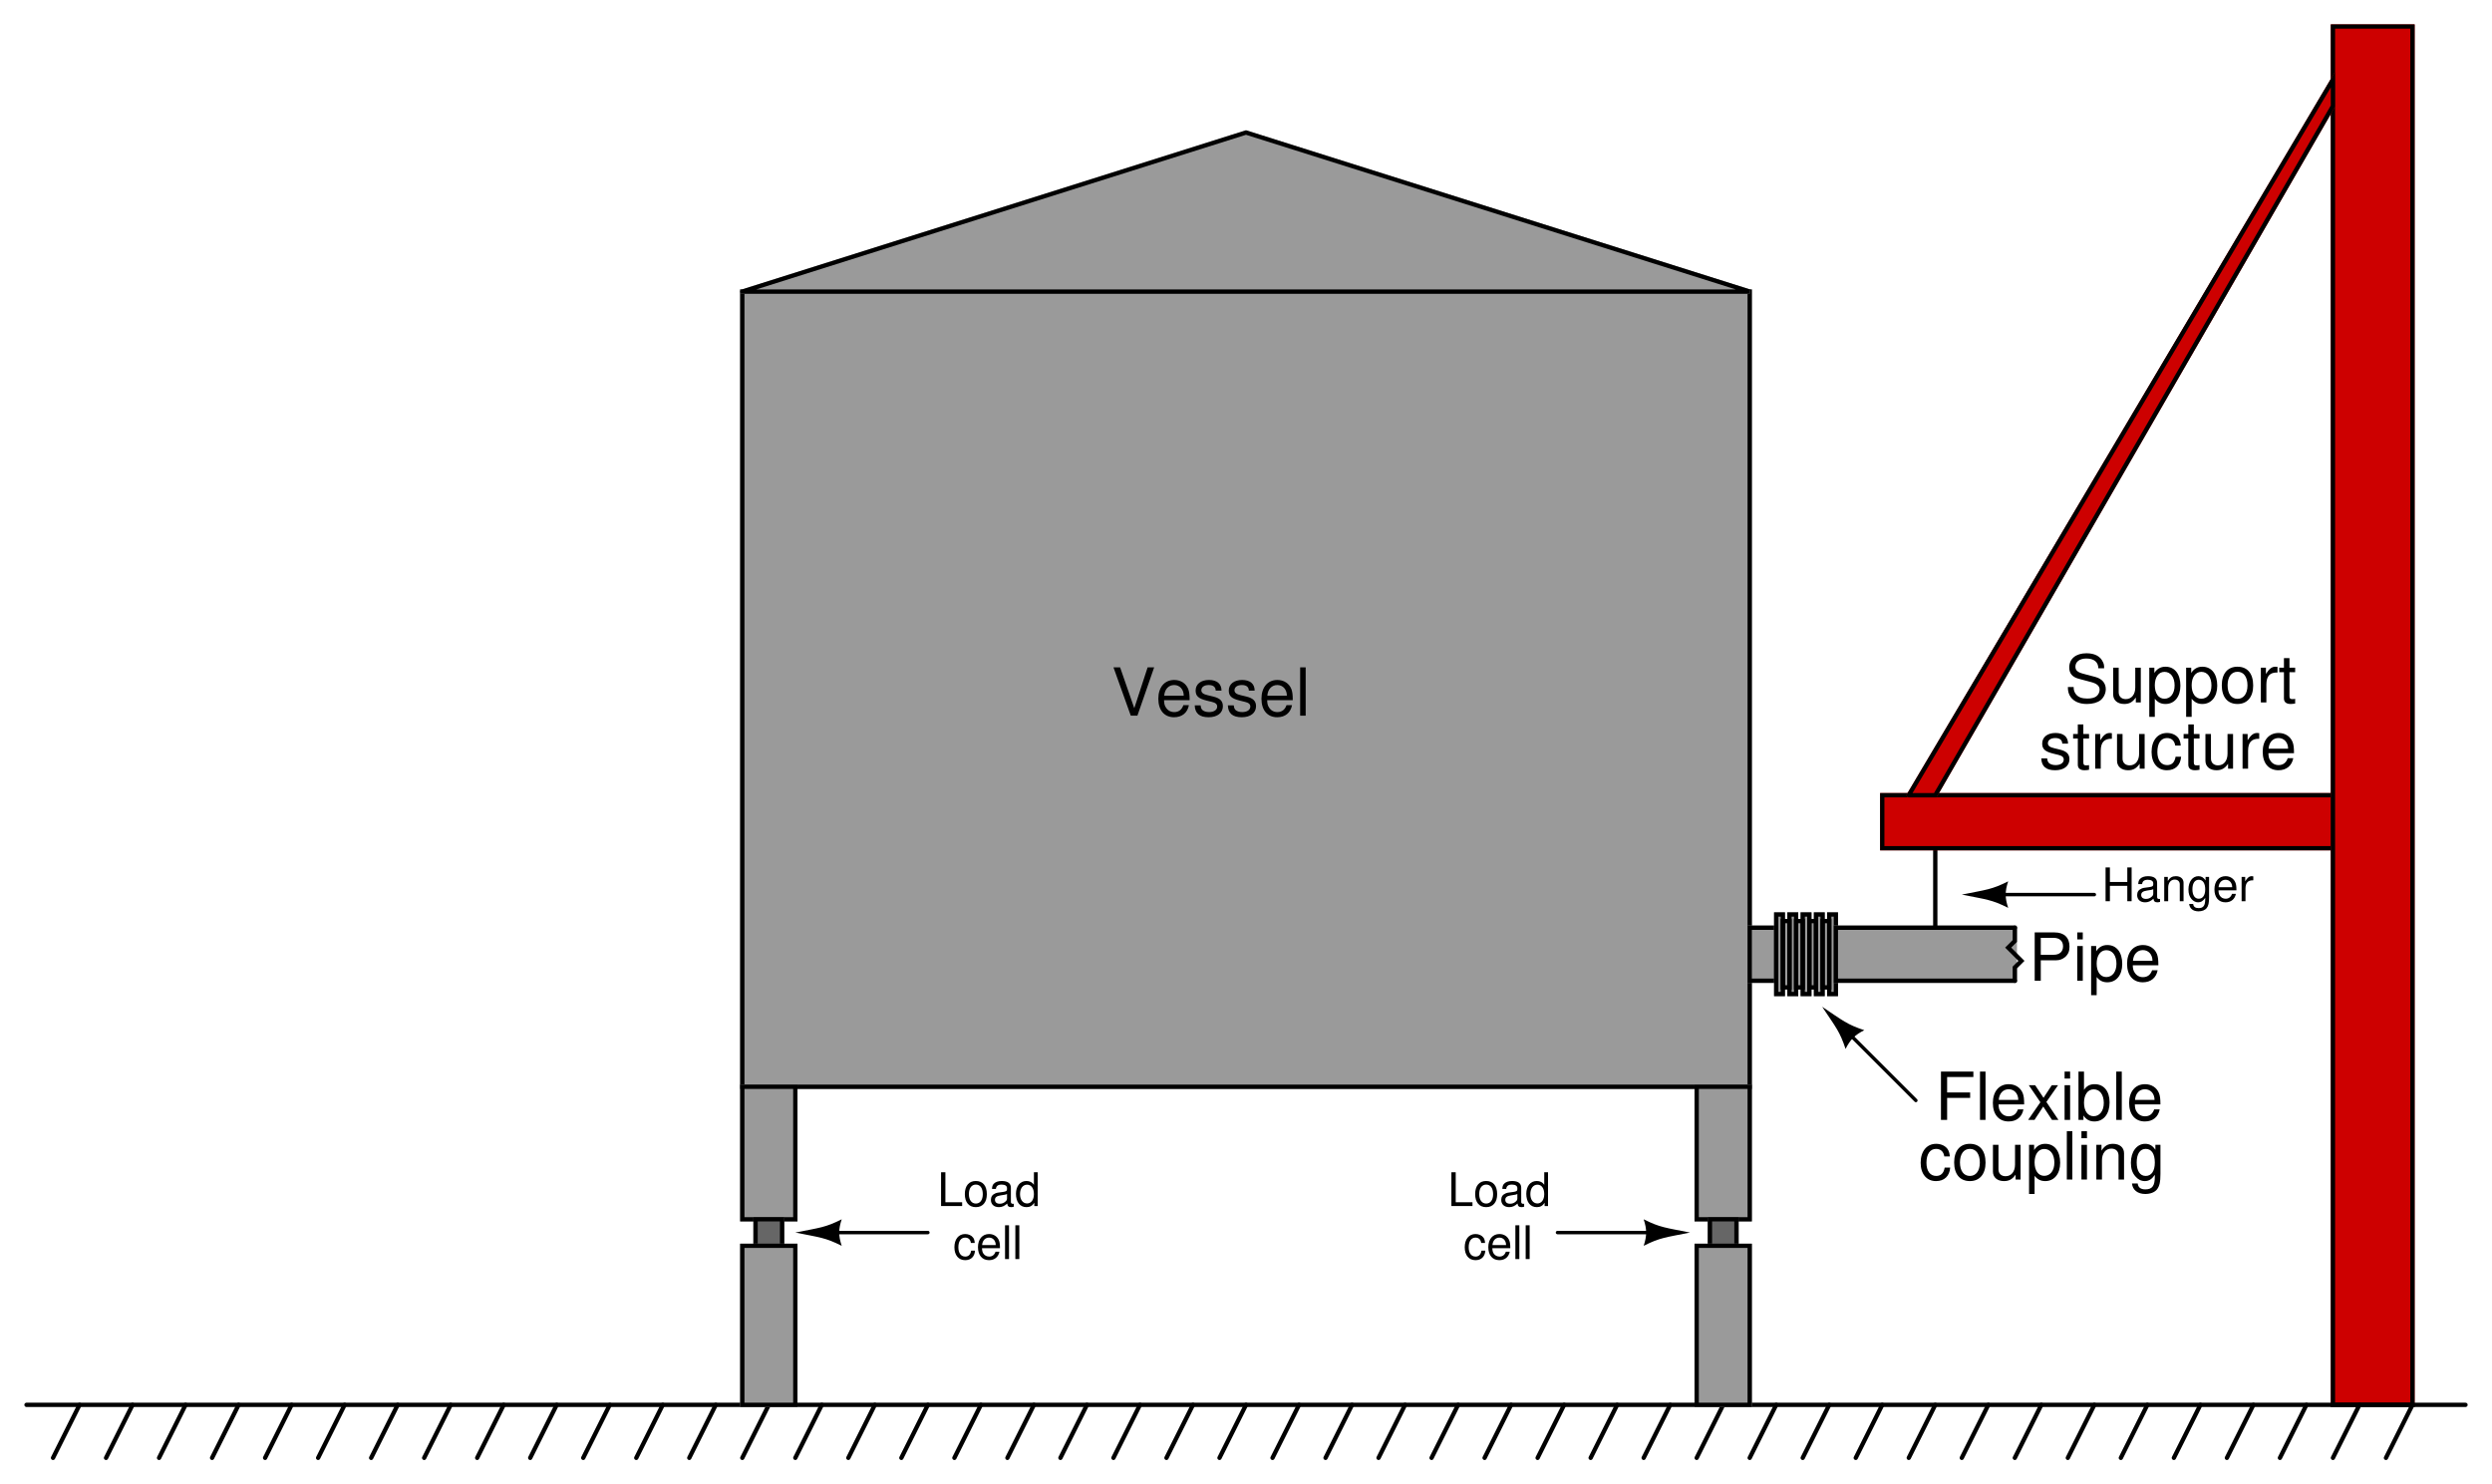<?xml version="1.0" encoding="UTF-8"?>
<svg xmlns="http://www.w3.org/2000/svg" xmlns:xlink="http://www.w3.org/1999/xlink" viewBox="0 0 422.999 251.999" version="1.2">
<defs>
<g>
<symbol overflow="visible" id="glyph0-0">
<path style="stroke:none;" d=""/>
</symbol>
<symbol overflow="visible" id="glyph0-1">
<path style="stroke:none;" d="M 4.406 0 L 7.25 -8.203 L 6.141 -8.203 L 3.875 -1.266 L 1.469 -8.203 L 0.344 -8.203 L 3.281 0 Z M 4.406 0 "/>
</symbol>
<symbol overflow="visible" id="glyph0-2">
<path style="stroke:none;" d="M 5.766 -2.625 C 5.766 -3.531 5.703 -4.078 5.531 -4.516 C 5.156 -5.484 4.25 -6.062 3.156 -6.062 C 1.5 -6.062 0.453 -4.812 0.453 -2.875 C 0.453 -0.922 1.469 0.266 3.125 0.266 C 4.484 0.266 5.406 -0.5 5.641 -1.781 L 4.703 -1.781 C 4.438 -1.016 3.922 -0.609 3.156 -0.609 C 2.562 -0.609 2.062 -0.875 1.75 -1.375 C 1.516 -1.703 1.438 -2.047 1.422 -2.625 Z M 1.453 -3.391 C 1.531 -4.484 2.188 -5.203 3.141 -5.203 C 4.094 -5.203 4.766 -4.453 4.766 -3.391 Z M 1.453 -3.391 "/>
</symbol>
<symbol overflow="visible" id="glyph0-3">
<path style="stroke:none;" d="M 4.922 -4.25 C 4.922 -5.406 4.156 -6.062 2.797 -6.062 C 1.422 -6.062 0.531 -5.359 0.531 -4.266 C 0.531 -3.344 1 -2.906 2.391 -2.562 L 3.281 -2.344 C 3.922 -2.188 4.188 -1.953 4.188 -1.547 C 4.188 -0.984 3.641 -0.609 2.812 -0.609 C 2.312 -0.609 1.875 -0.75 1.641 -1 C 1.5 -1.172 1.422 -1.344 1.375 -1.75 L 0.375 -1.75 C 0.422 -0.391 1.188 0.266 2.734 0.266 C 4.219 0.266 5.156 -0.469 5.156 -1.609 C 5.156 -2.484 4.672 -2.969 3.5 -3.25 L 2.594 -3.469 C 1.828 -3.641 1.5 -3.891 1.5 -4.312 C 1.5 -4.859 1.984 -5.203 2.75 -5.203 C 3.516 -5.203 3.922 -4.875 3.938 -4.25 Z M 4.922 -4.25 "/>
</symbol>
<symbol overflow="visible" id="glyph0-4">
<path style="stroke:none;" d="M 1.703 -8.203 L 0.766 -8.203 L 0.766 0 L 1.703 0 Z M 1.703 -8.203 "/>
</symbol>
<symbol overflow="visible" id="glyph0-5">
<path style="stroke:none;" d="M 2.062 -3.469 L 4.641 -3.469 C 5.281 -3.469 5.797 -3.672 6.234 -4.062 C 6.734 -4.516 6.938 -5.047 6.938 -5.797 C 6.938 -7.328 6.031 -8.203 4.406 -8.203 L 1.031 -8.203 L 1.031 0 L 2.062 0 Z M 2.062 -4.406 L 2.062 -7.281 L 4.25 -7.281 C 5.25 -7.281 5.844 -6.734 5.844 -5.844 C 5.844 -4.938 5.25 -4.406 4.25 -4.406 Z M 2.062 -4.406 "/>
</symbol>
<symbol overflow="visible" id="glyph0-6">
<path style="stroke:none;" d="M 1.688 -5.891 L 0.75 -5.891 L 0.75 0 L 1.688 0 Z M 1.688 -8.203 L 0.75 -8.203 L 0.75 -7.016 L 1.688 -7.016 Z M 1.688 -8.203 "/>
</symbol>
<symbol overflow="visible" id="glyph0-7">
<path style="stroke:none;" d="M 0.609 2.453 L 1.547 2.453 L 1.547 -0.625 C 2.047 -0.016 2.594 0.266 3.359 0.266 C 4.891 0.266 5.891 -0.969 5.891 -2.844 C 5.891 -4.828 4.922 -6.062 3.359 -6.062 C 2.547 -6.062 1.906 -5.703 1.469 -5 L 1.469 -5.891 L 0.609 -5.891 Z M 3.188 -5.188 C 4.234 -5.188 4.906 -4.281 4.906 -2.875 C 4.906 -1.531 4.219 -0.625 3.188 -0.625 C 2.188 -0.625 1.547 -1.516 1.547 -2.906 C 1.547 -4.281 2.188 -5.188 3.188 -5.188 Z M 3.188 -5.188 "/>
</symbol>
<symbol overflow="visible" id="glyph0-8">
<path style="stroke:none;" d="M 2.062 -3.734 L 5.969 -3.734 L 5.969 -4.656 L 2.062 -4.656 L 2.062 -7.281 L 6.516 -7.281 L 6.516 -8.203 L 1.016 -8.203 L 1.016 0 L 2.062 0 Z M 2.062 -3.734 "/>
</symbol>
<symbol overflow="visible" id="glyph0-9">
<path style="stroke:none;" d="M 3.281 -3.047 L 5.266 -5.891 L 4.203 -5.891 L 2.797 -3.75 L 1.375 -5.891 L 0.297 -5.891 L 2.266 -3 L 0.188 0 L 1.266 0 L 2.75 -2.266 L 4.234 0 L 5.328 0 Z M 3.281 -3.047 "/>
</symbol>
<symbol overflow="visible" id="glyph0-10">
<path style="stroke:none;" d="M 0.609 -8.203 L 0.609 0 L 1.453 0 L 1.453 -0.75 C 1.906 -0.062 2.5 0.266 3.312 0.266 C 4.875 0.266 5.891 -1.016 5.891 -2.969 C 5.891 -4.875 4.922 -6.062 3.359 -6.062 C 2.547 -6.062 1.984 -5.766 1.547 -5.094 L 1.547 -8.203 Z M 3.188 -5.188 C 4.234 -5.188 4.906 -4.281 4.906 -2.875 C 4.906 -1.531 4.203 -0.625 3.188 -0.625 C 2.188 -0.625 1.547 -1.516 1.547 -2.906 C 1.547 -4.281 2.188 -5.188 3.188 -5.188 Z M 3.188 -5.188 "/>
</symbol>
<symbol overflow="visible" id="glyph0-11">
<path style="stroke:none;" d="M 5.297 -3.922 C 5.25 -4.484 5.125 -4.859 4.906 -5.188 C 4.5 -5.734 3.797 -6.062 2.969 -6.062 C 1.375 -6.062 0.344 -4.797 0.344 -2.844 C 0.344 -0.938 1.359 0.266 2.953 0.266 C 4.359 0.266 5.25 -0.578 5.359 -2.031 L 4.422 -2.031 C 4.266 -1.078 3.781 -0.609 2.984 -0.609 C 1.953 -0.609 1.328 -1.453 1.328 -2.844 C 1.328 -4.312 1.938 -5.203 2.953 -5.203 C 3.75 -5.203 4.234 -4.734 4.359 -3.922 Z M 5.297 -3.922 "/>
</symbol>
<symbol overflow="visible" id="glyph0-12">
<path style="stroke:none;" d="M 3.062 -6.062 C 1.391 -6.062 0.406 -4.875 0.406 -2.906 C 0.406 -0.906 1.391 0.266 3.078 0.266 C 4.734 0.266 5.734 -0.922 5.734 -2.859 C 5.734 -4.906 4.766 -6.062 3.062 -6.062 Z M 3.078 -5.203 C 4.125 -5.203 4.766 -4.328 4.766 -2.875 C 4.766 -1.469 4.109 -0.609 3.078 -0.609 C 2.031 -0.609 1.391 -1.469 1.391 -2.906 C 1.391 -4.328 2.031 -5.203 3.078 -5.203 Z M 3.078 -5.203 "/>
</symbol>
<symbol overflow="visible" id="glyph0-13">
<path style="stroke:none;" d="M 5.422 0 L 5.422 -5.891 L 4.484 -5.891 L 4.484 -2.547 C 4.484 -1.344 3.859 -0.562 2.875 -0.562 C 2.141 -0.562 1.672 -1.016 1.672 -1.719 L 1.672 -5.891 L 0.734 -5.891 L 0.734 -1.344 C 0.734 -0.375 1.469 0.266 2.609 0.266 C 3.469 0.266 4.031 -0.047 4.578 -0.828 L 4.578 0 Z M 5.422 0 "/>
</symbol>
<symbol overflow="visible" id="glyph0-14">
<path style="stroke:none;" d="M 0.781 -5.891 L 0.781 0 L 1.734 0 L 1.734 -3.25 C 1.734 -4.453 2.359 -5.25 3.328 -5.25 C 4.078 -5.25 4.547 -4.797 4.547 -4.078 L 4.547 0 L 5.484 0 L 5.484 -4.453 C 5.484 -5.438 4.75 -6.062 3.609 -6.062 C 2.734 -6.062 2.172 -5.719 1.656 -4.906 L 1.656 -5.891 Z M 0.781 -5.891 "/>
</symbol>
<symbol overflow="visible" id="glyph0-15">
<path style="stroke:none;" d="M 4.547 -5.891 L 4.547 -5.047 C 4.078 -5.75 3.562 -6.062 2.812 -6.062 C 1.391 -6.062 0.391 -4.734 0.391 -2.844 C 0.391 -1.859 0.625 -1.141 1.141 -0.547 C 1.578 -0.016 2.141 0.266 2.75 0.266 C 3.453 0.266 3.953 -0.062 4.453 -0.797 L 4.453 -0.5 C 4.453 1.078 4.016 1.672 2.844 1.672 C 2.047 1.672 1.625 1.344 1.547 0.672 L 0.578 0.672 C 0.672 1.766 1.547 2.453 2.828 2.453 C 3.688 2.453 4.406 2.172 4.797 1.703 C 5.25 1.141 5.406 0.422 5.406 -0.969 L 5.406 -5.891 Z M 2.906 -5.203 C 3.891 -5.203 4.453 -4.359 4.453 -2.875 C 4.453 -1.438 3.875 -0.609 2.906 -0.609 C 1.938 -0.609 1.375 -1.453 1.375 -2.906 C 1.375 -4.344 1.938 -5.203 2.906 -5.203 Z M 2.906 -5.203 "/>
</symbol>
<symbol overflow="visible" id="glyph0-16">
<path style="stroke:none;" d="M 6.703 -5.797 C 6.703 -6.359 6.672 -6.516 6.484 -6.891 C 6.047 -7.844 5.078 -8.344 3.703 -8.344 C 1.906 -8.344 0.781 -7.406 0.781 -5.922 C 0.781 -4.922 1.312 -4.297 2.391 -4.016 L 4.438 -3.469 C 5.484 -3.203 5.938 -2.797 5.938 -2.156 C 5.938 -1.703 5.703 -1.266 5.359 -1.016 C 5.031 -0.781 4.516 -0.656 3.844 -0.656 C 2.953 -0.656 2.344 -0.875 1.953 -1.344 C 1.656 -1.703 1.516 -2.109 1.531 -2.609 L 0.547 -2.609 C 0.547 -1.859 0.703 -1.359 1.031 -0.906 C 1.594 -0.141 2.531 0.266 3.781 0.266 C 4.766 0.266 5.562 0.031 6.094 -0.375 C 6.641 -0.812 6.984 -1.547 6.984 -2.25 C 6.984 -3.266 6.359 -4 5.25 -4.312 L 3.188 -4.859 C 2.188 -5.125 1.828 -5.438 1.828 -6.078 C 1.828 -6.906 2.562 -7.453 3.672 -7.453 C 4.969 -7.453 5.703 -6.875 5.719 -5.797 Z M 6.703 -5.797 "/>
</symbol>
<symbol overflow="visible" id="glyph0-17">
<path style="stroke:none;" d="M 0.781 -5.891 L 0.781 0 L 1.719 0 L 1.719 -3.062 C 1.734 -4.484 2.312 -5.109 3.609 -5.078 L 3.609 -6.031 C 3.453 -6.047 3.359 -6.062 3.25 -6.062 C 2.641 -6.062 2.188 -5.703 1.641 -4.828 L 1.641 -5.891 Z M 0.781 -5.891 "/>
</symbol>
<symbol overflow="visible" id="glyph0-18">
<path style="stroke:none;" d="M 2.859 -5.891 L 1.891 -5.891 L 1.891 -7.516 L 0.953 -7.516 L 0.953 -5.891 L 0.156 -5.891 L 0.156 -5.125 L 0.953 -5.125 L 0.953 -0.672 C 0.953 -0.062 1.359 0.266 2.094 0.266 C 2.344 0.266 2.547 0.234 2.859 0.188 L 2.859 -0.609 C 2.719 -0.578 2.594 -0.562 2.406 -0.562 C 2 -0.562 1.891 -0.672 1.891 -1.094 L 1.891 -5.125 L 2.859 -5.125 Z M 2.859 -5.891 "/>
</symbol>
<symbol overflow="visible" id="glyph1-0">
<path style="stroke:none;" d=""/>
</symbol>
<symbol overflow="visible" id="glyph1-1">
<path style="stroke:none;" d="M 1.359 -5.734 L 0.625 -5.734 L 0.625 0 L 4.203 0 L 4.203 -0.641 L 1.359 -0.641 Z M 1.359 -5.734 "/>
</symbol>
<symbol overflow="visible" id="glyph1-2">
<path style="stroke:none;" d="M 2.141 -4.25 C 0.969 -4.25 0.281 -3.422 0.281 -2.031 C 0.281 -0.641 0.969 0.188 2.156 0.188 C 3.312 0.188 4.016 -0.641 4.016 -2 C 4.016 -3.438 3.344 -4.25 2.141 -4.25 Z M 2.156 -3.641 C 2.891 -3.641 3.328 -3.031 3.328 -2.016 C 3.328 -1.031 2.875 -0.422 2.156 -0.422 C 1.422 -0.422 0.969 -1.031 0.969 -2.031 C 0.969 -3.031 1.422 -3.641 2.156 -3.641 Z M 2.156 -3.641 "/>
</symbol>
<symbol overflow="visible" id="glyph1-3">
<path style="stroke:none;" d="M 4.219 -0.391 C 4.141 -0.375 4.109 -0.375 4.078 -0.375 C 3.844 -0.375 3.719 -0.484 3.719 -0.688 L 3.719 -3.125 C 3.719 -3.844 3.188 -4.25 2.172 -4.25 C 1.562 -4.25 1.078 -4.078 0.797 -3.766 C 0.609 -3.547 0.531 -3.312 0.516 -2.906 L 1.172 -2.906 C 1.234 -3.406 1.531 -3.641 2.141 -3.641 C 2.734 -3.641 3.062 -3.422 3.062 -3.031 L 3.062 -2.844 C 3.062 -2.562 2.906 -2.469 2.375 -2.391 C 1.453 -2.281 1.312 -2.25 1.062 -2.141 C 0.578 -1.938 0.328 -1.578 0.328 -1.047 C 0.328 -0.297 0.844 0.188 1.688 0.188 C 2.203 0.188 2.625 0 3.094 -0.422 C 3.141 0 3.344 0.188 3.766 0.188 C 3.906 0.188 4 0.172 4.219 0.109 Z M 3.062 -1.297 C 3.062 -1.078 3 -0.938 2.797 -0.766 C 2.531 -0.516 2.219 -0.391 1.828 -0.391 C 1.312 -0.391 1.016 -0.641 1.016 -1.062 C 1.016 -1.484 1.297 -1.703 2.016 -1.812 C 2.703 -1.906 2.844 -1.938 3.062 -2.047 Z M 3.062 -1.297 "/>
</symbol>
<symbol overflow="visible" id="glyph1-4">
<path style="stroke:none;" d="M 3.891 -5.734 L 3.25 -5.734 L 3.25 -3.609 C 2.969 -4.031 2.531 -4.25 1.984 -4.25 C 0.906 -4.25 0.203 -3.391 0.203 -2.078 C 0.203 -0.672 0.875 0.188 2 0.188 C 2.562 0.188 2.969 -0.031 3.312 -0.547 L 3.312 0 L 3.891 0 Z M 2.094 -3.625 C 2.797 -3.625 3.25 -3.016 3.25 -2.016 C 3.25 -1.062 2.781 -0.438 2.094 -0.438 C 1.375 -0.438 0.891 -1.078 0.891 -2.031 C 0.891 -3 1.375 -3.625 2.094 -3.625 Z M 2.094 -3.625 "/>
</symbol>
<symbol overflow="visible" id="glyph1-5">
<path style="stroke:none;" d="M 3.703 -2.734 C 3.672 -3.141 3.594 -3.406 3.438 -3.625 C 3.156 -4.016 2.656 -4.25 2.078 -4.25 C 0.953 -4.25 0.25 -3.359 0.25 -2 C 0.25 -0.656 0.953 0.188 2.078 0.188 C 3.062 0.188 3.672 -0.406 3.75 -1.422 L 3.094 -1.422 C 2.984 -0.75 2.641 -0.422 2.094 -0.422 C 1.359 -0.422 0.922 -1.016 0.922 -2 C 0.922 -3.031 1.359 -3.641 2.078 -3.641 C 2.625 -3.641 2.969 -3.312 3.047 -2.734 Z M 3.703 -2.734 "/>
</symbol>
<symbol overflow="visible" id="glyph1-6">
<path style="stroke:none;" d="M 4.047 -1.844 C 4.047 -2.469 4 -2.844 3.875 -3.156 C 3.609 -3.828 2.984 -4.25 2.203 -4.25 C 1.062 -4.25 0.312 -3.375 0.312 -2.016 C 0.312 -0.641 1.031 0.188 2.188 0.188 C 3.141 0.188 3.781 -0.359 3.953 -1.25 L 3.297 -1.25 C 3.109 -0.703 2.734 -0.422 2.219 -0.422 C 1.797 -0.422 1.438 -0.609 1.219 -0.953 C 1.062 -1.203 1.016 -1.438 1 -1.844 Z M 1.016 -2.375 C 1.078 -3.141 1.531 -3.641 2.203 -3.641 C 2.859 -3.641 3.328 -3.125 3.328 -2.375 Z M 1.016 -2.375 "/>
</symbol>
<symbol overflow="visible" id="glyph1-7">
<path style="stroke:none;" d="M 1.203 -5.734 L 0.531 -5.734 L 0.531 0 L 1.203 0 Z M 1.203 -5.734 "/>
</symbol>
<symbol overflow="visible" id="glyph1-8">
<path style="stroke:none;" d="M 4.344 -2.609 L 4.344 0 L 5.078 0 L 5.078 -5.734 L 4.344 -5.734 L 4.344 -3.266 L 1.391 -3.266 L 1.391 -5.734 L 0.656 -5.734 L 0.656 0 L 1.391 0 L 1.391 -2.609 Z M 4.344 -2.609 "/>
</symbol>
<symbol overflow="visible" id="glyph1-9">
<path style="stroke:none;" d="M 0.547 -4.125 L 0.547 0 L 1.219 0 L 1.219 -2.281 C 1.219 -3.125 1.656 -3.672 2.328 -3.672 C 2.844 -3.672 3.188 -3.359 3.188 -2.859 L 3.188 0 L 3.828 0 L 3.828 -3.125 C 3.828 -3.797 3.328 -4.25 2.531 -4.25 C 1.906 -4.25 1.516 -4.016 1.156 -3.438 L 1.156 -4.125 Z M 0.547 -4.125 "/>
</symbol>
<symbol overflow="visible" id="glyph1-10">
<path style="stroke:none;" d="M 3.188 -4.125 L 3.188 -3.531 C 2.844 -4.031 2.484 -4.25 1.969 -4.25 C 0.969 -4.25 0.281 -3.312 0.281 -2 C 0.281 -1.297 0.438 -0.797 0.797 -0.375 C 1.109 -0.016 1.5 0.188 1.922 0.188 C 2.422 0.188 2.766 -0.047 3.125 -0.562 L 3.125 -0.344 C 3.125 0.75 2.812 1.172 2 1.172 C 1.438 1.172 1.141 0.938 1.078 0.469 L 0.406 0.469 C 0.469 1.234 1.078 1.719 1.984 1.719 C 2.578 1.719 3.094 1.516 3.359 1.188 C 3.672 0.797 3.781 0.297 3.781 -0.672 L 3.781 -4.125 Z M 2.031 -3.641 C 2.719 -3.641 3.125 -3.062 3.125 -2.016 C 3.125 -1.016 2.719 -0.422 2.031 -0.422 C 1.359 -0.422 0.953 -1.016 0.953 -2.031 C 0.953 -3.047 1.359 -3.641 2.031 -3.641 Z M 2.031 -3.641 "/>
</symbol>
<symbol overflow="visible" id="glyph1-11">
<path style="stroke:none;" d="M 0.547 -4.125 L 0.547 0 L 1.203 0 L 1.203 -2.141 C 1.219 -3.141 1.625 -3.578 2.531 -3.547 L 2.531 -4.219 C 2.422 -4.234 2.359 -4.25 2.281 -4.25 C 1.844 -4.25 1.531 -4 1.156 -3.375 L 1.156 -4.125 Z M 0.547 -4.125 "/>
</symbol>
</g>
<clipPath id="clip1">
  <path d="M 74 232 L 92 232 L 92 251.5 L 74 251.5 Z M 74 232 "/>
</clipPath>
<clipPath id="clip2">
  <path d="M 83 232 L 101 232 L 101 251.5 L 83 251.5 Z M 83 232 "/>
</clipPath>
<clipPath id="clip3">
  <path d="M 92 232 L 110 232 L 110 251.5 L 92 251.5 Z M 92 232 "/>
</clipPath>
<clipPath id="clip4">
  <path d="M 101 232 L 119 232 L 119 251.5 L 101 251.5 Z M 101 232 "/>
</clipPath>
<clipPath id="clip5">
  <path d="M 110 232 L 128 232 L 128 251.5 L 110 251.5 Z M 110 232 "/>
</clipPath>
<clipPath id="clip6">
  <path d="M 119 232 L 137 232 L 137 251.5 L 119 251.5 Z M 119 232 "/>
</clipPath>
<clipPath id="clip7">
  <path d="M 128 232 L 146 232 L 146 251.5 L 128 251.5 Z M 128 232 "/>
</clipPath>
<clipPath id="clip8">
  <path d="M 137 232 L 155 232 L 155 251.5 L 137 251.5 Z M 137 232 "/>
</clipPath>
<clipPath id="clip9">
  <path d="M 146 232 L 164 232 L 164 251.5 L 146 251.5 Z M 146 232 "/>
</clipPath>
<clipPath id="clip10">
  <path d="M 155 232 L 173 232 L 173 251.5 L 155 251.5 Z M 155 232 "/>
</clipPath>
<clipPath id="clip11">
  <path d="M 164 232 L 182 232 L 182 251.5 L 164 251.5 Z M 164 232 "/>
</clipPath>
<clipPath id="clip12">
  <path d="M 173 232 L 191 232 L 191 251.5 L 173 251.5 Z M 173 232 "/>
</clipPath>
<clipPath id="clip13">
  <path d="M 182 232 L 200 232 L 200 251.5 L 182 251.5 Z M 182 232 "/>
</clipPath>
<clipPath id="clip14">
  <path d="M 191 232 L 209 232 L 209 251.5 L 191 251.5 Z M 191 232 "/>
</clipPath>
<clipPath id="clip15">
  <path d="M 200 232 L 218 232 L 218 251.5 L 200 251.5 Z M 200 232 "/>
</clipPath>
<clipPath id="clip16">
  <path d="M 209 232 L 227 232 L 227 251.5 L 209 251.5 Z M 209 232 "/>
</clipPath>
<clipPath id="clip17">
  <path d="M 218 232 L 236 232 L 236 251.5 L 218 251.5 Z M 218 232 "/>
</clipPath>
<clipPath id="clip18">
  <path d="M 227 232 L 245 232 L 245 251.5 L 227 251.5 Z M 227 232 "/>
</clipPath>
<clipPath id="clip19">
  <path d="M 236 232 L 254 232 L 254 251.5 L 236 251.5 Z M 236 232 "/>
</clipPath>
<clipPath id="clip20">
  <path d="M 245 232 L 263 232 L 263 251.5 L 245 251.5 Z M 245 232 "/>
</clipPath>
<clipPath id="clip21">
  <path d="M 254 232 L 272 232 L 272 251.5 L 254 251.5 Z M 254 232 "/>
</clipPath>
<clipPath id="clip22">
  <path d="M 263 232 L 281 232 L 281 251.5 L 263 251.5 Z M 263 232 "/>
</clipPath>
<clipPath id="clip23">
  <path d="M 272 232 L 290 232 L 290 251.5 L 272 251.5 Z M 272 232 "/>
</clipPath>
<clipPath id="clip24">
  <path d="M 281 232 L 299 232 L 299 251.5 L 281 251.5 Z M 281 232 "/>
</clipPath>
<clipPath id="clip25">
  <path d="M 290 232 L 308 232 L 308 251.5 L 290 251.5 Z M 290 232 "/>
</clipPath>
<clipPath id="clip26">
  <path d="M 299 232 L 317 232 L 317 251.5 L 299 251.5 Z M 299 232 "/>
</clipPath>
<clipPath id="clip27">
  <path d="M 308 232 L 326 232 L 326 251.5 L 308 251.5 Z M 308 232 "/>
</clipPath>
<clipPath id="clip28">
  <path d="M 317 232 L 335 232 L 335 251.5 L 317 251.5 Z M 317 232 "/>
</clipPath>
<clipPath id="clip29">
  <path d="M 326 232 L 344 232 L 344 251.5 L 326 251.5 Z M 326 232 "/>
</clipPath>
<clipPath id="clip30">
  <path d="M 38 232 L 56 232 L 56 251.5 L 38 251.5 Z M 38 232 "/>
</clipPath>
<clipPath id="clip31">
  <path d="M 47 232 L 65 232 L 65 251.5 L 47 251.5 Z M 47 232 "/>
</clipPath>
<clipPath id="clip32">
  <path d="M 56 232 L 74 232 L 74 251.5 L 56 251.5 Z M 56 232 "/>
</clipPath>
<clipPath id="clip33">
  <path d="M 65 232 L 83 232 L 83 251.5 L 65 251.5 Z M 65 232 "/>
</clipPath>
<clipPath id="clip34">
  <path d="M 335 232 L 353 232 L 353 251.5 L 335 251.5 Z M 335 232 "/>
</clipPath>
<clipPath id="clip35">
  <path d="M 344 232 L 362 232 L 362 251.5 L 344 251.5 Z M 344 232 "/>
</clipPath>
<clipPath id="clip36">
  <path d="M 353 232 L 371 232 L 371 251.5 L 353 251.5 Z M 353 232 "/>
</clipPath>
<clipPath id="clip37">
  <path d="M 362 232 L 380 232 L 380 251.5 L 362 251.5 Z M 362 232 "/>
</clipPath>
<clipPath id="clip38">
  <path d="M 371 232 L 389 232 L 389 251.5 L 371 251.5 Z M 371 232 "/>
</clipPath>
<clipPath id="clip39">
  <path d="M 380 232 L 398 232 L 398 251.5 L 380 251.5 Z M 380 232 "/>
</clipPath>
<clipPath id="clip40">
  <path d="M 398 232 L 416 232 L 416 251.5 L 398 251.5 Z M 398 232 "/>
</clipPath>
<clipPath id="clip41">
  <path d="M 389 232 L 407 232 L 407 251.5 L 389 251.5 Z M 389 232 "/>
</clipPath>
<clipPath id="clip42">
  <path d="M 29 232 L 47 232 L 47 251.5 L 29 251.5 Z M 29 232 "/>
</clipPath>
<clipPath id="clip43">
  <path d="M 11 232 L 29 232 L 29 251.5 L 11 251.5 Z M 11 232 "/>
</clipPath>
<clipPath id="clip44">
  <path d="M 20 232 L 38 232 L 38 251.5 L 20 251.5 Z M 20 232 "/>
</clipPath>
<clipPath id="clip45">
  <path d="M 2 232 L 20 232 L 20 251.5 L 2 251.5 Z M 2 232 "/>
</clipPath>
</defs>
<g id="surface1">
<g clip-path="url(#clip1)" clip-rule="nonzero">
<path style="fill:none;stroke-width:7.312;stroke-linecap:round;stroke-linejoin:miter;stroke:rgb(0%,0%,0%);stroke-opacity:1;stroke-miterlimit:6;" d="M 805 39.99 L 850 129.99 " transform="matrix(0.1,0,0,-0.1,0.5,251.499)"/>
</g>
<g clip-path="url(#clip2)" clip-rule="nonzero">
<path style="fill:none;stroke-width:7.312;stroke-linecap:round;stroke-linejoin:miter;stroke:rgb(0%,0%,0%);stroke-opacity:1;stroke-miterlimit:6;" d="M 895 39.99 L 940 129.99 " transform="matrix(0.1,0,0,-0.1,0.5,251.499)"/>
</g>
<g clip-path="url(#clip3)" clip-rule="nonzero">
<path style="fill:none;stroke-width:7.312;stroke-linecap:round;stroke-linejoin:miter;stroke:rgb(0%,0%,0%);stroke-opacity:1;stroke-miterlimit:6;" d="M 985 39.99 L 1030 129.99 " transform="matrix(0.1,0,0,-0.1,0.5,251.499)"/>
</g>
<g clip-path="url(#clip4)" clip-rule="nonzero">
<path style="fill:none;stroke-width:7.312;stroke-linecap:round;stroke-linejoin:miter;stroke:rgb(0%,0%,0%);stroke-opacity:1;stroke-miterlimit:6;" d="M 1075 39.99 L 1120 129.99 " transform="matrix(0.1,0,0,-0.1,0.5,251.499)"/>
</g>
<g clip-path="url(#clip5)" clip-rule="nonzero">
<path style="fill:none;stroke-width:7.312;stroke-linecap:round;stroke-linejoin:miter;stroke:rgb(0%,0%,0%);stroke-opacity:1;stroke-miterlimit:6;" d="M 1165 39.99 L 1210 129.99 " transform="matrix(0.1,0,0,-0.1,0.5,251.499)"/>
</g>
<g clip-path="url(#clip6)" clip-rule="nonzero">
<path style="fill:none;stroke-width:7.312;stroke-linecap:round;stroke-linejoin:miter;stroke:rgb(0%,0%,0%);stroke-opacity:1;stroke-miterlimit:6;" d="M 1255 39.99 L 1300 129.99 " transform="matrix(0.1,0,0,-0.1,0.5,251.499)"/>
</g>
<g clip-path="url(#clip7)" clip-rule="nonzero">
<path style="fill:none;stroke-width:7.312;stroke-linecap:round;stroke-linejoin:miter;stroke:rgb(0%,0%,0%);stroke-opacity:1;stroke-miterlimit:6;" d="M 1345 39.99 L 1390 129.99 " transform="matrix(0.1,0,0,-0.1,0.5,251.499)"/>
</g>
<g clip-path="url(#clip8)" clip-rule="nonzero">
<path style="fill:none;stroke-width:7.312;stroke-linecap:round;stroke-linejoin:miter;stroke:rgb(0%,0%,0%);stroke-opacity:1;stroke-miterlimit:6;" d="M 1435 39.99 L 1480 129.99 " transform="matrix(0.1,0,0,-0.1,0.5,251.499)"/>
</g>
<g clip-path="url(#clip9)" clip-rule="nonzero">
<path style="fill:none;stroke-width:7.312;stroke-linecap:round;stroke-linejoin:miter;stroke:rgb(0%,0%,0%);stroke-opacity:1;stroke-miterlimit:6;" d="M 1525 39.99 L 1570 129.99 " transform="matrix(0.1,0,0,-0.1,0.5,251.499)"/>
</g>
<g clip-path="url(#clip10)" clip-rule="nonzero">
<path style="fill:none;stroke-width:7.312;stroke-linecap:round;stroke-linejoin:miter;stroke:rgb(0%,0%,0%);stroke-opacity:1;stroke-miterlimit:6;" d="M 1615 39.99 L 1660 129.99 " transform="matrix(0.1,0,0,-0.1,0.5,251.499)"/>
</g>
<g clip-path="url(#clip11)" clip-rule="nonzero">
<path style="fill:none;stroke-width:7.312;stroke-linecap:round;stroke-linejoin:miter;stroke:rgb(0%,0%,0%);stroke-opacity:1;stroke-miterlimit:6;" d="M 1705 39.99 L 1750 129.99 " transform="matrix(0.1,0,0,-0.1,0.5,251.499)"/>
</g>
<g clip-path="url(#clip12)" clip-rule="nonzero">
<path style="fill:none;stroke-width:7.312;stroke-linecap:round;stroke-linejoin:miter;stroke:rgb(0%,0%,0%);stroke-opacity:1;stroke-miterlimit:6;" d="M 1795 39.99 L 1840 129.99 " transform="matrix(0.1,0,0,-0.1,0.5,251.499)"/>
</g>
<g clip-path="url(#clip13)" clip-rule="nonzero">
<path style="fill:none;stroke-width:7.312;stroke-linecap:round;stroke-linejoin:miter;stroke:rgb(0%,0%,0%);stroke-opacity:1;stroke-miterlimit:6;" d="M 1885 39.99 L 1930 129.99 " transform="matrix(0.1,0,0,-0.1,0.5,251.499)"/>
</g>
<g clip-path="url(#clip14)" clip-rule="nonzero">
<path style="fill:none;stroke-width:7.312;stroke-linecap:round;stroke-linejoin:miter;stroke:rgb(0%,0%,0%);stroke-opacity:1;stroke-miterlimit:6;" d="M 1975 39.99 L 2020 129.99 " transform="matrix(0.1,0,0,-0.1,0.5,251.499)"/>
</g>
<g clip-path="url(#clip15)" clip-rule="nonzero">
<path style="fill:none;stroke-width:7.312;stroke-linecap:round;stroke-linejoin:miter;stroke:rgb(0%,0%,0%);stroke-opacity:1;stroke-miterlimit:6;" d="M 2065 39.99 L 2110 129.99 " transform="matrix(0.1,0,0,-0.1,0.5,251.499)"/>
</g>
<g clip-path="url(#clip16)" clip-rule="nonzero">
<path style="fill:none;stroke-width:7.312;stroke-linecap:round;stroke-linejoin:miter;stroke:rgb(0%,0%,0%);stroke-opacity:1;stroke-miterlimit:6;" d="M 2155 39.99 L 2200 129.99 " transform="matrix(0.1,0,0,-0.1,0.5,251.499)"/>
</g>
<g clip-path="url(#clip17)" clip-rule="nonzero">
<path style="fill:none;stroke-width:7.312;stroke-linecap:round;stroke-linejoin:miter;stroke:rgb(0%,0%,0%);stroke-opacity:1;stroke-miterlimit:6;" d="M 2245 39.99 L 2290 129.99 " transform="matrix(0.1,0,0,-0.1,0.5,251.499)"/>
</g>
<g clip-path="url(#clip18)" clip-rule="nonzero">
<path style="fill:none;stroke-width:7.312;stroke-linecap:round;stroke-linejoin:miter;stroke:rgb(0%,0%,0%);stroke-opacity:1;stroke-miterlimit:6;" d="M 2335 39.99 L 2380 129.99 " transform="matrix(0.1,0,0,-0.1,0.5,251.499)"/>
</g>
<g clip-path="url(#clip19)" clip-rule="nonzero">
<path style="fill:none;stroke-width:7.312;stroke-linecap:round;stroke-linejoin:miter;stroke:rgb(0%,0%,0%);stroke-opacity:1;stroke-miterlimit:6;" d="M 2425 39.99 L 2470 129.99 " transform="matrix(0.1,0,0,-0.1,0.5,251.499)"/>
</g>
<g clip-path="url(#clip20)" clip-rule="nonzero">
<path style="fill:none;stroke-width:7.312;stroke-linecap:round;stroke-linejoin:miter;stroke:rgb(0%,0%,0%);stroke-opacity:1;stroke-miterlimit:6;" d="M 2515 39.99 L 2560 129.99 " transform="matrix(0.1,0,0,-0.1,0.5,251.499)"/>
</g>
<g clip-path="url(#clip21)" clip-rule="nonzero">
<path style="fill:none;stroke-width:7.312;stroke-linecap:round;stroke-linejoin:miter;stroke:rgb(0%,0%,0%);stroke-opacity:1;stroke-miterlimit:6;" d="M 2605 39.99 L 2650 129.99 " transform="matrix(0.1,0,0,-0.1,0.5,251.499)"/>
</g>
<g clip-path="url(#clip22)" clip-rule="nonzero">
<path style="fill:none;stroke-width:7.312;stroke-linecap:round;stroke-linejoin:miter;stroke:rgb(0%,0%,0%);stroke-opacity:1;stroke-miterlimit:6;" d="M 2695 39.99 L 2740 129.99 " transform="matrix(0.1,0,0,-0.1,0.5,251.499)"/>
</g>
<g clip-path="url(#clip23)" clip-rule="nonzero">
<path style="fill:none;stroke-width:7.312;stroke-linecap:round;stroke-linejoin:miter;stroke:rgb(0%,0%,0%);stroke-opacity:1;stroke-miterlimit:6;" d="M 2785 39.99 L 2830 129.99 " transform="matrix(0.1,0,0,-0.1,0.5,251.499)"/>
</g>
<g clip-path="url(#clip24)" clip-rule="nonzero">
<path style="fill:none;stroke-width:7.312;stroke-linecap:round;stroke-linejoin:miter;stroke:rgb(0%,0%,0%);stroke-opacity:1;stroke-miterlimit:6;" d="M 2875 39.99 L 2920 129.99 " transform="matrix(0.1,0,0,-0.1,0.5,251.499)"/>
</g>
<g clip-path="url(#clip25)" clip-rule="nonzero">
<path style="fill:none;stroke-width:7.312;stroke-linecap:round;stroke-linejoin:miter;stroke:rgb(0%,0%,0%);stroke-opacity:1;stroke-miterlimit:6;" d="M 2965 39.99 L 3010 129.99 " transform="matrix(0.1,0,0,-0.1,0.5,251.499)"/>
</g>
<g clip-path="url(#clip26)" clip-rule="nonzero">
<path style="fill:none;stroke-width:7.312;stroke-linecap:round;stroke-linejoin:miter;stroke:rgb(0%,0%,0%);stroke-opacity:1;stroke-miterlimit:6;" d="M 3055 39.99 L 3100 129.99 " transform="matrix(0.1,0,0,-0.1,0.5,251.499)"/>
</g>
<g clip-path="url(#clip27)" clip-rule="nonzero">
<path style="fill:none;stroke-width:7.312;stroke-linecap:round;stroke-linejoin:miter;stroke:rgb(0%,0%,0%);stroke-opacity:1;stroke-miterlimit:6;" d="M 3145 39.99 L 3190 129.99 " transform="matrix(0.1,0,0,-0.1,0.5,251.499)"/>
</g>
<g clip-path="url(#clip28)" clip-rule="nonzero">
<path style="fill:none;stroke-width:7.312;stroke-linecap:round;stroke-linejoin:miter;stroke:rgb(0%,0%,0%);stroke-opacity:1;stroke-miterlimit:6;" d="M 3235 39.99 L 3280 129.99 " transform="matrix(0.1,0,0,-0.1,0.5,251.499)"/>
</g>
<g clip-path="url(#clip29)" clip-rule="nonzero">
<path style="fill:none;stroke-width:7.312;stroke-linecap:round;stroke-linejoin:miter;stroke:rgb(0%,0%,0%);stroke-opacity:1;stroke-miterlimit:6;" d="M 3325 39.99 L 3370 129.99 " transform="matrix(0.1,0,0,-0.1,0.5,251.499)"/>
</g>
<path style="fill-rule:evenodd;fill:rgb(60.352%,60.352%,60.352%);fill-opacity:1;stroke-width:7.312;stroke-linecap:round;stroke-linejoin:miter;stroke:rgb(60.352%,60.352%,60.352%);stroke-opacity:1;stroke-miterlimit:6;" d="M 1255 669.99 L 2965 669.99 L 2965 2019.99 L 1255 2019.99 Z M 1255 669.99 " transform="matrix(0.1,0,0,-0.1,0.5,251.499)"/>
<path style="fill:none;stroke-width:7.312;stroke-linecap:round;stroke-linejoin:miter;stroke:rgb(0%,0%,0%);stroke-opacity:1;stroke-miterlimit:6;" d="M 1255 669.99 L 2965 669.99 L 2965 2019.99 L 1255 2019.99 Z M 1255 669.99 " transform="matrix(0.1,0,0,-0.1,0.5,251.499)"/>
<g style="fill:rgb(0%,0%,0%);fill-opacity:1;">
  <use xlink:href="#glyph0-1" x="188.661" y="121.499"/>
  <use xlink:href="#glyph0-2" x="196.165" y="121.499"/>
  <use xlink:href="#glyph0-3" x="202.42" y="121.499"/>
  <use xlink:href="#glyph0-3" x="208.045" y="121.499"/>
  <use xlink:href="#glyph0-2" x="213.67" y="121.499"/>
  <use xlink:href="#glyph0-4" x="219.925" y="121.499"/>
</g>
<path style="fill-rule:evenodd;fill:rgb(60.352%,60.352%,60.352%);fill-opacity:1;stroke-width:7.312;stroke-linecap:round;stroke-linejoin:miter;stroke:rgb(60.352%,60.352%,60.352%);stroke-opacity:1;stroke-miterlimit:6;" d="M 2965 849.99 L 3010 849.99 L 3010 939.99 L 2965 939.99 Z M 2965 849.99 " transform="matrix(0.1,0,0,-0.1,0.5,251.499)"/>
<path style="fill:none;stroke-width:7.312;stroke-linecap:round;stroke-linejoin:miter;stroke:rgb(0%,0%,0%);stroke-opacity:1;stroke-miterlimit:6;" d="M 2965 849.99 L 3010 849.99 L 3010 939.99 L 2965 939.99 Z M 2965 849.99 " transform="matrix(0.1,0,0,-0.1,0.5,251.499)"/>
<path style="fill-rule:evenodd;fill:rgb(60.352%,60.352%,60.352%);fill-opacity:1;stroke-width:7.312;stroke-linecap:round;stroke-linejoin:miter;stroke:rgb(60.352%,60.352%,60.352%);stroke-opacity:1;stroke-miterlimit:6;" d="M 3010 827.49 L 3021.25 827.49 L 3021.25 962.49 L 3010 962.49 Z M 3010 827.49 " transform="matrix(0.1,0,0,-0.1,0.5,251.499)"/>
<path style="fill-rule:evenodd;fill:rgb(60.352%,60.352%,60.352%);fill-opacity:1;stroke-width:7.312;stroke-linecap:round;stroke-linejoin:miter;stroke:rgb(60.352%,60.352%,60.352%);stroke-opacity:1;stroke-miterlimit:6;" d="M 3021.25 838.74 L 3032.5 838.74 L 3032.5 951.24 L 3021.25 951.24 Z M 3021.25 838.74 " transform="matrix(0.1,0,0,-0.1,0.5,251.499)"/>
<path style="fill-rule:evenodd;fill:rgb(60.352%,60.352%,60.352%);fill-opacity:1;stroke-width:7.312;stroke-linecap:round;stroke-linejoin:miter;stroke:rgb(60.352%,60.352%,60.352%);stroke-opacity:1;stroke-miterlimit:6;" d="M 3032.5 827.49 L 3043.75 827.49 L 3043.75 962.49 L 3032.5 962.49 Z M 3032.5 827.49 " transform="matrix(0.1,0,0,-0.1,0.5,251.499)"/>
<path style="fill-rule:evenodd;fill:rgb(60.352%,60.352%,60.352%);fill-opacity:1;stroke-width:7.312;stroke-linecap:round;stroke-linejoin:miter;stroke:rgb(60.352%,60.352%,60.352%);stroke-opacity:1;stroke-miterlimit:6;" d="M 3043.75 838.74 L 3055 838.74 L 3055 951.24 L 3043.75 951.24 Z M 3043.75 838.74 " transform="matrix(0.1,0,0,-0.1,0.5,251.499)"/>
<path style="fill-rule:evenodd;fill:rgb(60.352%,60.352%,60.352%);fill-opacity:1;stroke-width:7.312;stroke-linecap:round;stroke-linejoin:miter;stroke:rgb(60.352%,60.352%,60.352%);stroke-opacity:1;stroke-miterlimit:6;" d="M 3055 827.49 L 3066.25 827.49 L 3066.25 962.49 L 3055 962.49 Z M 3055 827.49 " transform="matrix(0.1,0,0,-0.1,0.5,251.499)"/>
<path style="fill-rule:evenodd;fill:rgb(60.352%,60.352%,60.352%);fill-opacity:1;stroke-width:7.312;stroke-linecap:round;stroke-linejoin:miter;stroke:rgb(60.352%,60.352%,60.352%);stroke-opacity:1;stroke-miterlimit:6;" d="M 3066.25 838.74 L 3077.5 838.74 L 3077.5 951.24 L 3066.25 951.24 Z M 3066.25 838.74 " transform="matrix(0.1,0,0,-0.1,0.5,251.499)"/>
<path style="fill-rule:evenodd;fill:rgb(60.352%,60.352%,60.352%);fill-opacity:1;stroke-width:7.312;stroke-linecap:round;stroke-linejoin:miter;stroke:rgb(60.352%,60.352%,60.352%);stroke-opacity:1;stroke-miterlimit:6;" d="M 3077.5 827.49 L 3088.75 827.49 L 3088.75 962.49 L 3077.5 962.49 Z M 3077.5 827.49 " transform="matrix(0.1,0,0,-0.1,0.5,251.499)"/>
<path style="fill-rule:evenodd;fill:rgb(60.352%,60.352%,60.352%);fill-opacity:1;stroke-width:7.312;stroke-linecap:round;stroke-linejoin:miter;stroke:rgb(60.352%,60.352%,60.352%);stroke-opacity:1;stroke-miterlimit:6;" d="M 3088.75 838.74 L 3100 838.74 L 3100 951.24 L 3088.75 951.24 Z M 3088.75 838.74 " transform="matrix(0.1,0,0,-0.1,0.5,251.499)"/>
<path style="fill-rule:evenodd;fill:rgb(60.352%,60.352%,60.352%);fill-opacity:1;stroke-width:7.312;stroke-linecap:round;stroke-linejoin:miter;stroke:rgb(60.352%,60.352%,60.352%);stroke-opacity:1;stroke-miterlimit:6;" d="M 3100 827.49 L 3111.25 827.49 L 3111.25 962.49 L 3100 962.49 Z M 3100 827.49 " transform="matrix(0.1,0,0,-0.1,0.5,251.499)"/>
<path style="fill:none;stroke-width:7.312;stroke-linecap:round;stroke-linejoin:miter;stroke:rgb(0%,0%,0%);stroke-opacity:1;stroke-miterlimit:6;" d="M 3010 827.49 L 3021.25 827.49 L 3021.25 962.49 L 3010 962.49 Z M 3010 827.49 " transform="matrix(0.1,0,0,-0.1,0.5,251.499)"/>
<path style="fill:none;stroke-width:7.312;stroke-linecap:round;stroke-linejoin:miter;stroke:rgb(0%,0%,0%);stroke-opacity:1;stroke-miterlimit:6;" d="M 3021.25 838.74 L 3032.5 838.74 L 3032.5 951.24 L 3021.25 951.24 Z M 3021.25 838.74 " transform="matrix(0.1,0,0,-0.1,0.5,251.499)"/>
<path style="fill:none;stroke-width:7.312;stroke-linecap:round;stroke-linejoin:miter;stroke:rgb(0%,0%,0%);stroke-opacity:1;stroke-miterlimit:6;" d="M 3032.5 827.49 L 3043.75 827.49 L 3043.75 962.49 L 3032.5 962.49 Z M 3032.5 827.49 " transform="matrix(0.1,0,0,-0.1,0.5,251.499)"/>
<path style="fill:none;stroke-width:7.312;stroke-linecap:round;stroke-linejoin:miter;stroke:rgb(0%,0%,0%);stroke-opacity:1;stroke-miterlimit:6;" d="M 3043.75 838.74 L 3055 838.74 L 3055 951.24 L 3043.75 951.24 Z M 3043.75 838.74 " transform="matrix(0.1,0,0,-0.1,0.5,251.499)"/>
<path style="fill:none;stroke-width:7.312;stroke-linecap:round;stroke-linejoin:miter;stroke:rgb(0%,0%,0%);stroke-opacity:1;stroke-miterlimit:6;" d="M 3055 827.49 L 3066.25 827.49 L 3066.25 962.49 L 3055 962.49 Z M 3055 827.49 " transform="matrix(0.1,0,0,-0.1,0.5,251.499)"/>
<path style="fill:none;stroke-width:7.312;stroke-linecap:round;stroke-linejoin:miter;stroke:rgb(0%,0%,0%);stroke-opacity:1;stroke-miterlimit:6;" d="M 3066.25 838.74 L 3077.5 838.74 L 3077.5 951.24 L 3066.25 951.24 Z M 3066.25 838.74 " transform="matrix(0.1,0,0,-0.1,0.5,251.499)"/>
<path style="fill:none;stroke-width:7.312;stroke-linecap:round;stroke-linejoin:miter;stroke:rgb(0%,0%,0%);stroke-opacity:1;stroke-miterlimit:6;" d="M 3077.5 827.49 L 3088.75 827.49 L 3088.75 962.49 L 3077.5 962.49 Z M 3077.5 827.49 " transform="matrix(0.1,0,0,-0.1,0.5,251.499)"/>
<path style="fill:none;stroke-width:7.312;stroke-linecap:round;stroke-linejoin:miter;stroke:rgb(0%,0%,0%);stroke-opacity:1;stroke-miterlimit:6;" d="M 3088.75 838.74 L 3100 838.74 L 3100 951.24 L 3088.75 951.24 Z M 3088.75 838.74 " transform="matrix(0.1,0,0,-0.1,0.5,251.499)"/>
<path style="fill:none;stroke-width:7.312;stroke-linecap:round;stroke-linejoin:miter;stroke:rgb(0%,0%,0%);stroke-opacity:1;stroke-miterlimit:6;" d="M 3100 827.49 L 3111.25 827.49 L 3111.25 962.49 L 3100 962.49 Z M 3100 827.49 " transform="matrix(0.1,0,0,-0.1,0.5,251.499)"/>
<path style="fill-rule:evenodd;fill:rgb(60.352%,60.352%,60.352%);fill-opacity:1;stroke-width:7.312;stroke-linecap:round;stroke-linejoin:miter;stroke:rgb(60.352%,60.352%,60.352%);stroke-opacity:1;stroke-miterlimit:6;" d="M 3111.25 849.99 L 3415 849.99 L 3415 939.99 L 3111.25 939.99 Z M 3111.25 849.99 " transform="matrix(0.1,0,0,-0.1,0.5,251.499)"/>
<g style="fill:rgb(0%,0%,0%);fill-opacity:1;">
  <use xlink:href="#glyph0-5" x="344.345" y="166.499"/>
  <use xlink:href="#glyph0-6" x="351.849" y="166.499"/>
  <use xlink:href="#glyph0-7" x="354.346" y="166.499"/>
  <use xlink:href="#glyph0-2" x="360.601" y="166.499"/>
</g>
<path style="fill:none;stroke-width:5.85;stroke-linecap:round;stroke-linejoin:miter;stroke:rgb(0%,0%,0%);stroke-opacity:1;stroke-miterlimit:6;" d="M 3127.734 766.006 L 3247.031 646.709 " transform="matrix(0.1,0,0,-0.1,0.5,251.499)"/>
<path style=" stroke:none;fill-rule:evenodd;fill:rgb(0%,0%,0%);fill-opacity:1;" d="M 313.273 178.078 C 312.277 175.094 311.684 174.5 309.297 170.918 C 312.875 173.305 313.473 173.902 316.453 174.898 C 314.863 175.691 314.066 176.488 313.273 178.078 "/>
<g style="fill:rgb(0%,0%,0%);fill-opacity:1;">
  <use xlink:href="#glyph0-8" x="328.449" y="190.124"/>
  <use xlink:href="#glyph0-4" x="335.323" y="190.124"/>
  <use xlink:href="#glyph0-2" x="337.82" y="190.124"/>
  <use xlink:href="#glyph0-9" x="344.075" y="190.124"/>
  <use xlink:href="#glyph0-6" x="349.7" y="190.124"/>
  <use xlink:href="#glyph0-10" x="352.198" y="190.124"/>
  <use xlink:href="#glyph0-4" x="358.453" y="190.124"/>
  <use xlink:href="#glyph0-2" x="360.95" y="190.124"/>
</g>
<g style="fill:rgb(0%,0%,0%);fill-opacity:1;">
  <use xlink:href="#glyph0-11" x="325.673" y="200.249"/>
  <use xlink:href="#glyph0-12" x="331.298" y="200.249"/>
  <use xlink:href="#glyph0-13" x="337.553" y="200.249"/>
  <use xlink:href="#glyph0-7" x="343.808" y="200.249"/>
  <use xlink:href="#glyph0-4" x="350.063" y="200.249"/>
  <use xlink:href="#glyph0-6" x="352.56" y="200.249"/>
  <use xlink:href="#glyph0-14" x="355.058" y="200.249"/>
  <use xlink:href="#glyph0-15" x="361.313" y="200.249"/>
</g>
<path style="fill:none;stroke-width:5.85;stroke-linecap:round;stroke-linejoin:miter;stroke:rgb(0%,0%,0%);stroke-opacity:1;stroke-miterlimit:6;" d="M 1401.25 422.49 L 1570 422.49 " transform="matrix(0.1,0,0,-0.1,0.5,251.499)"/>
<path style=" stroke:none;fill-rule:evenodd;fill:rgb(0%,0%,0%);fill-opacity:1;" d="M 142.875 211.5 C 140.062 210.094 139.219 210.094 135 209.25 C 139.219 208.406 140.062 208.406 142.875 207 C 142.312 208.688 142.312 209.812 142.875 211.5 "/>
<g style="fill:rgb(0%,0%,0%);fill-opacity:1;">
  <use xlink:href="#glyph1-1" x="159.114" y="204.749"/>
  <use xlink:href="#glyph1-2" x="163.493" y="204.749"/>
  <use xlink:href="#glyph1-3" x="167.871" y="204.749"/>
  <use xlink:href="#glyph1-4" x="172.25" y="204.749"/>
</g>
<g style="fill:rgb(0%,0%,0%);fill-opacity:1;">
  <use xlink:href="#glyph1-5" x="161.753" y="213.749"/>
  <use xlink:href="#glyph1-6" x="165.691" y="213.749"/>
  <use xlink:href="#glyph1-7" x="170.069" y="213.749"/>
  <use xlink:href="#glyph1-7" x="171.817" y="213.749"/>
</g>
<g style="fill:rgb(0%,0%,0%);fill-opacity:1;">
  <use xlink:href="#glyph1-1" x="245.739" y="204.749"/>
  <use xlink:href="#glyph1-2" x="250.117" y="204.749"/>
  <use xlink:href="#glyph1-3" x="254.496" y="204.749"/>
  <use xlink:href="#glyph1-4" x="258.874" y="204.749"/>
</g>
<g style="fill:rgb(0%,0%,0%);fill-opacity:1;">
  <use xlink:href="#glyph1-5" x="248.378" y="213.749"/>
  <use xlink:href="#glyph1-6" x="252.316" y="213.749"/>
  <use xlink:href="#glyph1-7" x="256.694" y="213.749"/>
  <use xlink:href="#glyph1-7" x="258.442" y="213.749"/>
</g>
<path style="fill:none;stroke-width:5.85;stroke-linecap:round;stroke-linejoin:miter;stroke:rgb(0%,0%,0%);stroke-opacity:1;stroke-miterlimit:6;" d="M 2807.5 422.49 L 2638.75 422.49 " transform="matrix(0.1,0,0,-0.1,0.5,251.499)"/>
<path style=" stroke:none;fill-rule:evenodd;fill:rgb(0%,0%,0%);fill-opacity:1;" d="M 279 211.5 C 281.812 210.094 282.656 210.094 286.875 209.25 C 282.656 208.406 281.812 208.406 279 207 C 279.562 208.688 279.562 209.812 279 211.5 "/>
<path style="fill:none;stroke-width:7.312;stroke-linecap:round;stroke-linejoin:miter;stroke:rgb(0%,0%,0%);stroke-opacity:1;stroke-miterlimit:6;" d="M 3280 1074.99 L 3280 939.99 " transform="matrix(0.1,0,0,-0.1,0.5,251.499)"/>
<path style="fill:none;stroke-width:5.85;stroke-linecap:round;stroke-linejoin:miter;stroke:rgb(0%,0%,0%);stroke-opacity:1;stroke-miterlimit:6;" d="M 3381.25 996.24 L 3550 996.24 " transform="matrix(0.1,0,0,-0.1,0.5,251.499)"/>
<path style=" stroke:none;fill-rule:evenodd;fill:rgb(0%,0%,0%);fill-opacity:1;" d="M 340.875 149.625 C 338.062 151.031 337.219 151.031 333 151.875 C 337.219 152.719 338.062 152.719 340.875 154.125 C 340.312 152.438 340.312 151.312 340.875 149.625 "/>
<g style="fill:rgb(0%,0%,0%);fill-opacity:1;">
  <use xlink:href="#glyph1-8" x="356.75" y="152.999"/>
  <use xlink:href="#glyph1-3" x="362.436" y="152.999"/>
  <use xlink:href="#glyph1-9" x="366.814" y="152.999"/>
  <use xlink:href="#glyph1-10" x="371.193" y="152.999"/>
  <use xlink:href="#glyph1-6" x="375.571" y="152.999"/>
  <use xlink:href="#glyph1-11" x="379.95" y="152.999"/>
</g>
<g clip-path="url(#clip30)" clip-rule="nonzero">
<path style="fill:none;stroke-width:7.312;stroke-linecap:round;stroke-linejoin:miter;stroke:rgb(0%,0%,0%);stroke-opacity:1;stroke-miterlimit:6;" d="M 445 39.99 L 490 129.99 " transform="matrix(0.1,0,0,-0.1,0.5,251.499)"/>
</g>
<g clip-path="url(#clip31)" clip-rule="nonzero">
<path style="fill:none;stroke-width:7.312;stroke-linecap:round;stroke-linejoin:miter;stroke:rgb(0%,0%,0%);stroke-opacity:1;stroke-miterlimit:6;" d="M 535 39.99 L 580 129.99 " transform="matrix(0.1,0,0,-0.1,0.5,251.499)"/>
</g>
<g clip-path="url(#clip32)" clip-rule="nonzero">
<path style="fill:none;stroke-width:7.312;stroke-linecap:round;stroke-linejoin:miter;stroke:rgb(0%,0%,0%);stroke-opacity:1;stroke-miterlimit:6;" d="M 625 39.99 L 670 129.99 " transform="matrix(0.1,0,0,-0.1,0.5,251.499)"/>
</g>
<g clip-path="url(#clip33)" clip-rule="nonzero">
<path style="fill:none;stroke-width:7.312;stroke-linecap:round;stroke-linejoin:miter;stroke:rgb(0%,0%,0%);stroke-opacity:1;stroke-miterlimit:6;" d="M 715 39.99 L 760 129.99 " transform="matrix(0.1,0,0,-0.1,0.5,251.499)"/>
</g>
<g clip-path="url(#clip34)" clip-rule="nonzero">
<path style="fill:none;stroke-width:7.312;stroke-linecap:round;stroke-linejoin:miter;stroke:rgb(0%,0%,0%);stroke-opacity:1;stroke-miterlimit:6;" d="M 3415 39.99 L 3460 129.99 " transform="matrix(0.1,0,0,-0.1,0.5,251.499)"/>
</g>
<g clip-path="url(#clip35)" clip-rule="nonzero">
<path style="fill:none;stroke-width:7.312;stroke-linecap:round;stroke-linejoin:miter;stroke:rgb(0%,0%,0%);stroke-opacity:1;stroke-miterlimit:6;" d="M 3505 39.99 L 3550 129.99 " transform="matrix(0.1,0,0,-0.1,0.5,251.499)"/>
</g>
<g clip-path="url(#clip36)" clip-rule="nonzero">
<path style="fill:none;stroke-width:7.312;stroke-linecap:round;stroke-linejoin:miter;stroke:rgb(0%,0%,0%);stroke-opacity:1;stroke-miterlimit:6;" d="M 3595 39.99 L 3640 129.99 " transform="matrix(0.1,0,0,-0.1,0.5,251.499)"/>
</g>
<g clip-path="url(#clip37)" clip-rule="nonzero">
<path style="fill:none;stroke-width:7.312;stroke-linecap:round;stroke-linejoin:miter;stroke:rgb(0%,0%,0%);stroke-opacity:1;stroke-miterlimit:6;" d="M 3685 39.99 L 3730 129.99 " transform="matrix(0.1,0,0,-0.1,0.5,251.499)"/>
</g>
<g clip-path="url(#clip38)" clip-rule="nonzero">
<path style="fill:none;stroke-width:7.312;stroke-linecap:round;stroke-linejoin:miter;stroke:rgb(0%,0%,0%);stroke-opacity:1;stroke-miterlimit:6;" d="M 3775 39.99 L 3820 129.99 " transform="matrix(0.1,0,0,-0.1,0.5,251.499)"/>
</g>
<path style="fill-rule:evenodd;fill:rgb(80.469%,0%,0%);fill-opacity:1;stroke-width:7.312;stroke-linecap:round;stroke-linejoin:miter;stroke:rgb(80.469%,0%,0%);stroke-opacity:1;stroke-miterlimit:6;" d="M 3190 1074.99 L 3955 1074.99 L 3955 1164.99 L 3190 1164.99 Z M 3190 1074.99 " transform="matrix(0.1,0,0,-0.1,0.5,251.499)"/>
<path style="fill:none;stroke-width:7.312;stroke-linecap:round;stroke-linejoin:miter;stroke:rgb(0%,0%,0%);stroke-opacity:1;stroke-miterlimit:6;" d="M 3190 1074.99 L 3955 1074.99 L 3955 1164.99 L 3190 1164.99 Z M 3190 1074.99 " transform="matrix(0.1,0,0,-0.1,0.5,251.499)"/>
<path style="fill-rule:evenodd;fill:rgb(80.469%,0%,0%);fill-opacity:1;stroke-width:7.312;stroke-linecap:round;stroke-linejoin:miter;stroke:rgb(80.469%,0%,0%);stroke-opacity:1;stroke-miterlimit:6;" d="M 3955 129.99 L 4090 129.99 L 4090 2469.99 L 3955 2469.99 Z M 3955 129.99 " transform="matrix(0.1,0,0,-0.1,0.5,251.499)"/>
<path style="fill:none;stroke-width:7.312;stroke-linecap:round;stroke-linejoin:miter;stroke:rgb(0%,0%,0%);stroke-opacity:1;stroke-miterlimit:6;" d="M 3955 129.99 L 4090 129.99 L 4090 2469.99 L 3955 2469.99 Z M 3955 129.99 " transform="matrix(0.1,0,0,-0.1,0.5,251.499)"/>
<path style="fill:none;stroke-width:7.312;stroke-linecap:round;stroke-linejoin:miter;stroke:rgb(0%,0%,0%);stroke-opacity:1;stroke-miterlimit:6;" d="M 4180 129.99 L 40 129.99 " transform="matrix(0.1,0,0,-0.1,0.5,251.499)"/>
<g clip-path="url(#clip39)" clip-rule="nonzero">
<path style="fill:none;stroke-width:7.312;stroke-linecap:round;stroke-linejoin:miter;stroke:rgb(0%,0%,0%);stroke-opacity:1;stroke-miterlimit:6;" d="M 3865 39.99 L 3910 129.99 " transform="matrix(0.1,0,0,-0.1,0.5,251.499)"/>
</g>
<g clip-path="url(#clip40)" clip-rule="nonzero">
<path style="fill:none;stroke-width:7.312;stroke-linecap:round;stroke-linejoin:miter;stroke:rgb(0%,0%,0%);stroke-opacity:1;stroke-miterlimit:6;" d="M 4045 39.99 L 4090 129.99 " transform="matrix(0.1,0,0,-0.1,0.5,251.499)"/>
</g>
<g clip-path="url(#clip41)" clip-rule="nonzero">
<path style="fill:none;stroke-width:7.312;stroke-linecap:round;stroke-linejoin:miter;stroke:rgb(0%,0%,0%);stroke-opacity:1;stroke-miterlimit:6;" d="M 3955 39.99 L 4000 129.99 " transform="matrix(0.1,0,0,-0.1,0.5,251.499)"/>
</g>
<g clip-path="url(#clip42)" clip-rule="nonzero">
<path style="fill:none;stroke-width:7.312;stroke-linecap:round;stroke-linejoin:miter;stroke:rgb(0%,0%,0%);stroke-opacity:1;stroke-miterlimit:6;" d="M 355 39.99 L 400 129.99 " transform="matrix(0.1,0,0,-0.1,0.5,251.499)"/>
</g>
<g clip-path="url(#clip43)" clip-rule="nonzero">
<path style="fill:none;stroke-width:7.312;stroke-linecap:round;stroke-linejoin:miter;stroke:rgb(0%,0%,0%);stroke-opacity:1;stroke-miterlimit:6;" d="M 175 39.99 L 220 129.99 " transform="matrix(0.1,0,0,-0.1,0.5,251.499)"/>
</g>
<g clip-path="url(#clip44)" clip-rule="nonzero">
<path style="fill:none;stroke-width:7.312;stroke-linecap:round;stroke-linejoin:miter;stroke:rgb(0%,0%,0%);stroke-opacity:1;stroke-miterlimit:6;" d="M 265 39.99 L 310 129.99 " transform="matrix(0.1,0,0,-0.1,0.5,251.499)"/>
</g>
<g clip-path="url(#clip45)" clip-rule="nonzero">
<path style="fill:none;stroke-width:7.312;stroke-linecap:round;stroke-linejoin:miter;stroke:rgb(0%,0%,0%);stroke-opacity:1;stroke-miterlimit:6;" d="M 85 39.99 L 130 129.99 " transform="matrix(0.1,0,0,-0.1,0.5,251.499)"/>
</g>
<g style="fill:rgb(0%,0%,0%);fill-opacity:1;">
  <use xlink:href="#glyph0-16" x="350.458" y="119.249"/>
  <use xlink:href="#glyph0-13" x="357.962" y="119.249"/>
  <use xlink:href="#glyph0-7" x="364.217" y="119.249"/>
  <use xlink:href="#glyph0-7" x="370.472" y="119.249"/>
  <use xlink:href="#glyph0-12" x="376.727" y="119.249"/>
  <use xlink:href="#glyph0-17" x="382.982" y="119.249"/>
  <use xlink:href="#glyph0-18" x="386.728" y="119.249"/>
</g>
<g style="fill:rgb(0%,0%,0%);fill-opacity:1;">
  <use xlink:href="#glyph0-3" x="346.116" y="130.499"/>
  <use xlink:href="#glyph0-18" x="351.741" y="130.499"/>
  <use xlink:href="#glyph0-17" x="354.868" y="130.499"/>
  <use xlink:href="#glyph0-13" x="358.615" y="130.499"/>
  <use xlink:href="#glyph0-11" x="364.87" y="130.499"/>
  <use xlink:href="#glyph0-18" x="370.495" y="130.499"/>
  <use xlink:href="#glyph0-13" x="373.622" y="130.499"/>
  <use xlink:href="#glyph0-17" x="379.877" y="130.499"/>
  <use xlink:href="#glyph0-2" x="383.623" y="130.499"/>
</g>
<path style="fill-rule:evenodd;fill:rgb(60.352%,60.352%,60.352%);fill-opacity:1;stroke-width:7.312;stroke-linecap:round;stroke-linejoin:miter;stroke:rgb(60.352%,60.352%,60.352%);stroke-opacity:1;stroke-miterlimit:6;" d="M 1255 2019.99 L 2965 2019.99 L 2110 2289.99 L 1255 2019.99 " transform="matrix(0.1,0,0,-0.1,0.5,251.499)"/>
<path style="fill:none;stroke-width:7.312;stroke-linecap:round;stroke-linejoin:miter;stroke:rgb(0%,0%,0%);stroke-opacity:1;stroke-miterlimit:6;" d="M 1255 2019.99 L 2965 2019.99 L 2110 2289.99 L 1255 2019.99 " transform="matrix(0.1,0,0,-0.1,0.5,251.499)"/>
<path style="fill-rule:evenodd;fill:rgb(60.352%,60.352%,60.352%);fill-opacity:1;stroke-width:7.312;stroke-linecap:round;stroke-linejoin:miter;stroke:rgb(60.352%,60.352%,60.352%);stroke-opacity:1;stroke-miterlimit:6;" d="M 1255 444.99 L 1345 444.99 L 1345 669.99 L 1255 669.99 Z M 1255 444.99 " transform="matrix(0.1,0,0,-0.1,0.5,251.499)"/>
<path style="fill:none;stroke-width:7.312;stroke-linecap:round;stroke-linejoin:miter;stroke:rgb(0%,0%,0%);stroke-opacity:1;stroke-miterlimit:6;" d="M 1255 444.99 L 1345 444.99 L 1345 669.99 L 1255 669.99 Z M 1255 444.99 " transform="matrix(0.1,0,0,-0.1,0.5,251.499)"/>
<path style="fill-rule:evenodd;fill:rgb(39.989%,39.989%,39.989%);fill-opacity:1;stroke-width:7.312;stroke-linecap:round;stroke-linejoin:miter;stroke:rgb(39.989%,39.989%,39.989%);stroke-opacity:1;stroke-miterlimit:6;" d="M 1277.5 399.99 L 1322.5 399.99 L 1322.5 444.99 L 1277.5 444.99 Z M 1277.5 399.99 " transform="matrix(0.1,0,0,-0.1,0.5,251.499)"/>
<path style="fill:none;stroke-width:7.312;stroke-linecap:round;stroke-linejoin:miter;stroke:rgb(0%,0%,0%);stroke-opacity:1;stroke-miterlimit:6;" d="M 1277.5 399.99 L 1322.5 399.99 L 1322.5 444.99 L 1277.5 444.99 Z M 1277.5 399.99 " transform="matrix(0.1,0,0,-0.1,0.5,251.499)"/>
<path style="fill-rule:evenodd;fill:rgb(60.352%,60.352%,60.352%);fill-opacity:1;stroke-width:7.312;stroke-linecap:round;stroke-linejoin:miter;stroke:rgb(60.352%,60.352%,60.352%);stroke-opacity:1;stroke-miterlimit:6;" d="M 1255 129.99 L 1345 129.99 L 1345 399.99 L 1255 399.99 Z M 1255 129.99 " transform="matrix(0.1,0,0,-0.1,0.5,251.499)"/>
<path style="fill:none;stroke-width:7.312;stroke-linecap:round;stroke-linejoin:miter;stroke:rgb(0%,0%,0%);stroke-opacity:1;stroke-miterlimit:6;" d="M 1255 129.99 L 1345 129.99 L 1345 399.99 L 1255 399.99 Z M 1255 129.99 " transform="matrix(0.1,0,0,-0.1,0.5,251.499)"/>
<path style="fill-rule:evenodd;fill:rgb(60.352%,60.352%,60.352%);fill-opacity:1;stroke-width:7.312;stroke-linecap:round;stroke-linejoin:miter;stroke:rgb(60.352%,60.352%,60.352%);stroke-opacity:1;stroke-miterlimit:6;" d="M 2875 444.99 L 2965 444.99 L 2965 669.99 L 2875 669.99 Z M 2875 444.99 " transform="matrix(0.1,0,0,-0.1,0.5,251.499)"/>
<path style="fill:none;stroke-width:7.312;stroke-linecap:round;stroke-linejoin:miter;stroke:rgb(0%,0%,0%);stroke-opacity:1;stroke-miterlimit:6;" d="M 2875 444.99 L 2965 444.99 L 2965 669.99 L 2875 669.99 Z M 2875 444.99 " transform="matrix(0.1,0,0,-0.1,0.5,251.499)"/>
<path style="fill-rule:evenodd;fill:rgb(39.989%,39.989%,39.989%);fill-opacity:1;stroke-width:7.312;stroke-linecap:round;stroke-linejoin:miter;stroke:rgb(39.989%,39.989%,39.989%);stroke-opacity:1;stroke-miterlimit:6;" d="M 2897.5 399.99 L 2942.5 399.99 L 2942.5 444.99 L 2897.5 444.99 Z M 2897.5 399.99 " transform="matrix(0.1,0,0,-0.1,0.5,251.499)"/>
<path style="fill:none;stroke-width:7.312;stroke-linecap:round;stroke-linejoin:miter;stroke:rgb(0%,0%,0%);stroke-opacity:1;stroke-miterlimit:6;" d="M 2897.5 399.99 L 2942.5 399.99 L 2942.5 444.99 L 2897.5 444.99 Z M 2897.5 399.99 " transform="matrix(0.1,0,0,-0.1,0.5,251.499)"/>
<path style="fill-rule:evenodd;fill:rgb(60.352%,60.352%,60.352%);fill-opacity:1;stroke-width:7.312;stroke-linecap:round;stroke-linejoin:miter;stroke:rgb(60.352%,60.352%,60.352%);stroke-opacity:1;stroke-miterlimit:6;" d="M 2875 129.99 L 2965 129.99 L 2965 399.99 L 2875 399.99 Z M 2875 129.99 " transform="matrix(0.1,0,0,-0.1,0.5,251.499)"/>
<path style="fill:none;stroke-width:7.312;stroke-linecap:round;stroke-linejoin:miter;stroke:rgb(0%,0%,0%);stroke-opacity:1;stroke-miterlimit:6;" d="M 2875 129.99 L 2965 129.99 L 2965 399.99 L 2875 399.99 Z M 2875 129.99 " transform="matrix(0.1,0,0,-0.1,0.5,251.499)"/>
<path style="fill-rule:evenodd;fill:rgb(80.469%,0%,0%);fill-opacity:1;stroke-width:7.312;stroke-linecap:round;stroke-linejoin:miter;stroke:rgb(80.469%,0%,0%);stroke-opacity:1;stroke-miterlimit:6;" d="M 3235 1164.99 L 3280 1164.99 L 3955 2334.99 L 3955 2379.99 L 3235 1164.99 " transform="matrix(0.1,0,0,-0.1,0.5,251.499)"/>
<path style="fill:none;stroke-width:7.312;stroke-linecap:round;stroke-linejoin:miter;stroke:rgb(0%,0%,0%);stroke-opacity:1;stroke-miterlimit:6;" d="M 3235 1164.99 L 3280 1164.99 L 3955 2334.99 L 3955 2379.99 L 3235 1164.99 " transform="matrix(0.1,0,0,-0.1,0.5,251.499)"/>
<path style="fill:none;stroke-width:7.312;stroke-linecap:round;stroke-linejoin:miter;stroke:rgb(0%,0%,0%);stroke-opacity:1;stroke-miterlimit:6;" d="M 3415 849.99 L 3111.25 849.99 L 3111.25 939.99 L 3415 939.99 " transform="matrix(0.1,0,0,-0.1,0.5,251.499)"/>
<path style="fill:none;stroke-width:7.312;stroke-linecap:round;stroke-linejoin:miter;stroke:rgb(0%,0%,0%);stroke-opacity:1;stroke-miterlimit:6;" d="M 3415 849.99 L 3415 872.49 L 3426.25 883.74 L 3403.75 906.24 L 3415 917.49 L 3415 939.99 " transform="matrix(0.1,0,0,-0.1,0.5,251.499)"/>
</g>
</svg>
